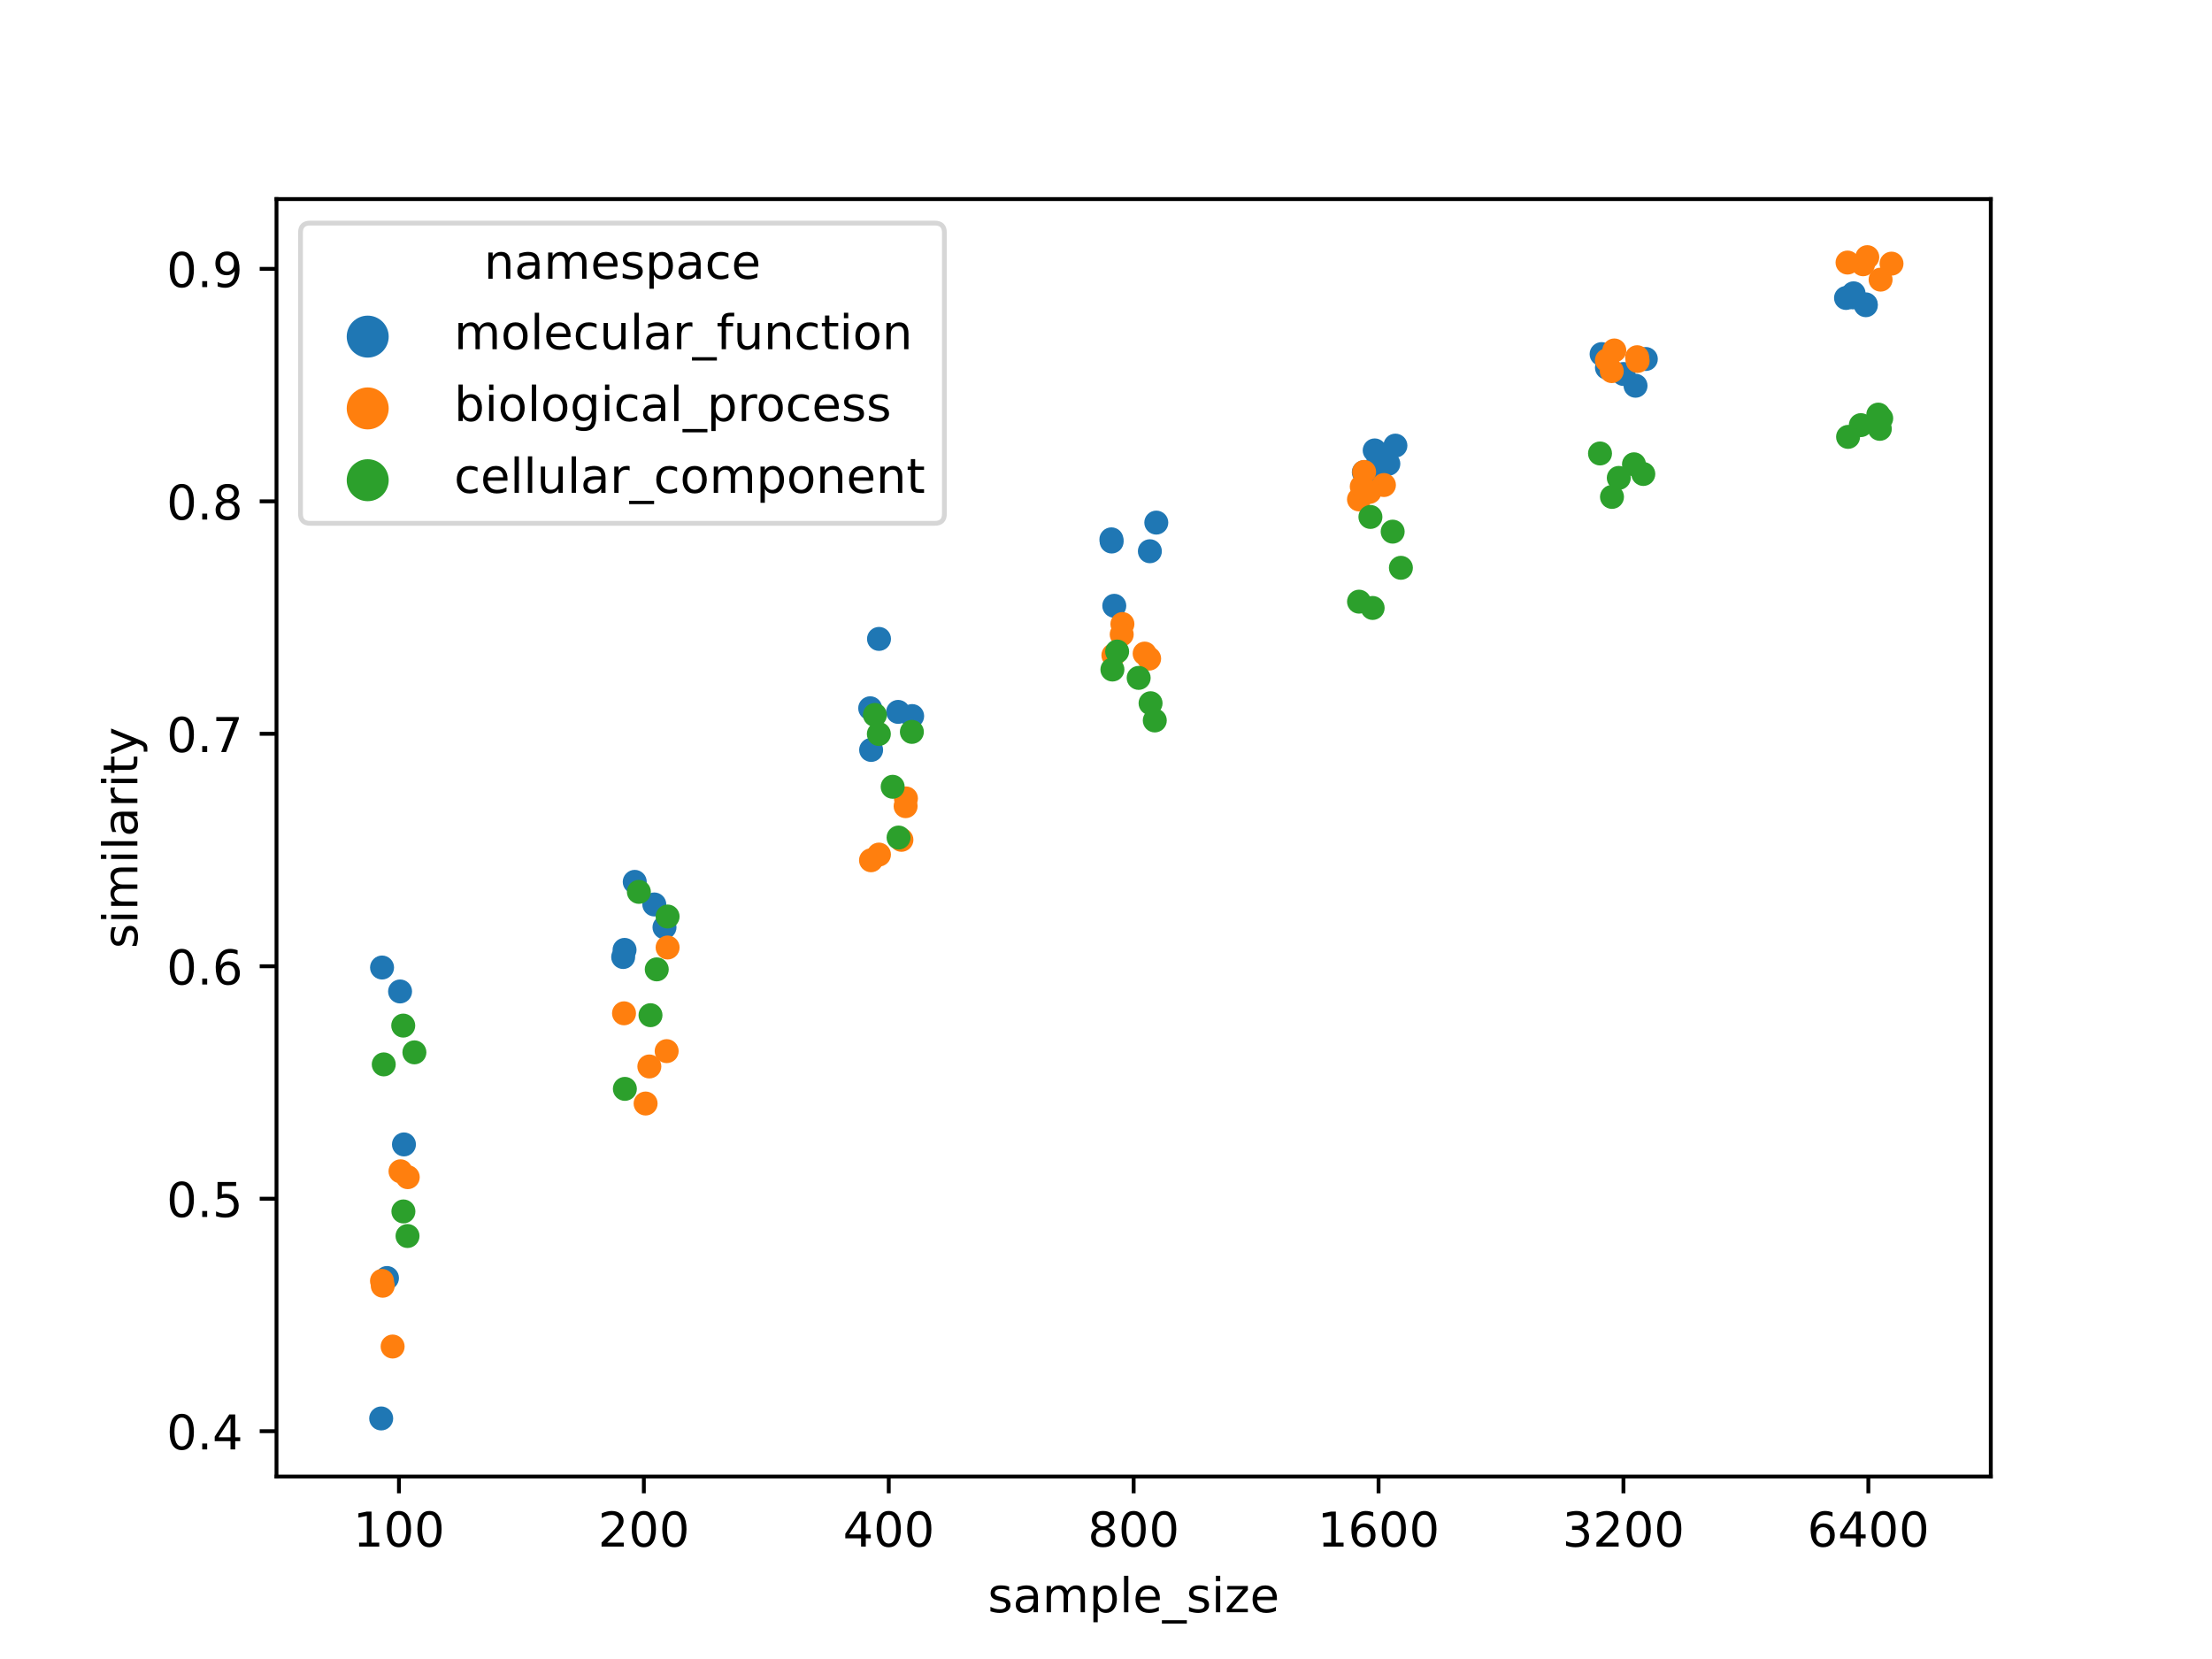 <?xml version="1.0" encoding="utf-8" standalone="no"?>
<!DOCTYPE svg PUBLIC "-//W3C//DTD SVG 1.1//EN"
  "http://www.w3.org/Graphics/SVG/1.1/DTD/svg11.dtd">
<!-- Created with matplotlib (https://matplotlib.org/) -->
<svg height="345.6pt" version="1.1" viewBox="0 0 460.8 345.6" width="460.8pt" xmlns="http://www.w3.org/2000/svg" xmlns:xlink="http://www.w3.org/1999/xlink">
 <defs>
  <style type="text/css">
*{stroke-linecap:butt;stroke-linejoin:round;}
  </style>
 </defs>
 <g id="figure_1">
  <g id="patch_1">
   <path d="M 0 345.6 
L 460.8 345.6 
L 460.8 0 
L 0 0 
z
" style="fill:#ffffff;"/>
  </g>
  <g id="axes_1">
   <g id="patch_2">
    <path d="M 57.6 307.584 
L 414.72 307.584 
L 414.72 41.472 
L 57.6 41.472 
z
" style="fill:#ffffff;"/>
   </g>
   <g id="PathCollection_1"/>
   <g id="PathCollection_2"/>
   <g id="PathCollection_3"/>
   <g id="matplotlib.axis_1">
    <g id="xtick_1">
     <g id="line2d_1">
      <defs>
       <path d="M 0 0 
L 0 3.5 
" id="m746c106139" style="stroke:#000000;stroke-width:0.8;"/>
      </defs>
      <g>
       <use style="stroke:#000000;stroke-width:0.8;" x="83.109" xlink:href="#m746c106139" y="307.584"/>
      </g>
     </g>
     <g id="text_1">
      <!-- 100 -->
      <defs>
       <path d="M 12.406 8.297 
L 28.516 8.297 
L 28.516 63.922 
L 10.984 60.406 
L 10.984 69.391 
L 28.422 72.906 
L 38.281 72.906 
L 38.281 8.297 
L 54.391 8.297 
L 54.391 0 
L 12.406 0 
z
" id="DejaVuSans-49"/>
       <path d="M 31.781 66.406 
Q 24.172 66.406 20.328 58.906 
Q 16.5 51.422 16.5 36.375 
Q 16.5 21.391 20.328 13.891 
Q 24.172 6.391 31.781 6.391 
Q 39.453 6.391 43.281 13.891 
Q 47.125 21.391 47.125 36.375 
Q 47.125 51.422 43.281 58.906 
Q 39.453 66.406 31.781 66.406 
z
M 31.781 74.219 
Q 44.047 74.219 50.516 64.516 
Q 56.984 54.828 56.984 36.375 
Q 56.984 17.969 50.516 8.266 
Q 44.047 -1.422 31.781 -1.422 
Q 19.531 -1.422 13.062 8.266 
Q 6.594 17.969 6.594 36.375 
Q 6.594 54.828 13.062 64.516 
Q 19.531 74.219 31.781 74.219 
z
" id="DejaVuSans-48"/>
      </defs>
      <g transform="translate(73.565 322.182)scale(0.1 -0.1)">
       <use xlink:href="#DejaVuSans-49"/>
       <use x="63.623" xlink:href="#DejaVuSans-48"/>
       <use x="127.246" xlink:href="#DejaVuSans-48"/>
      </g>
     </g>
    </g>
    <g id="xtick_2">
     <g id="line2d_2">
      <g>
       <use style="stroke:#000000;stroke-width:0.8;" x="134.126" xlink:href="#m746c106139" y="307.584"/>
      </g>
     </g>
     <g id="text_2">
      <!-- 200 -->
      <defs>
       <path d="M 19.188 8.297 
L 53.609 8.297 
L 53.609 0 
L 7.328 0 
L 7.328 8.297 
Q 12.938 14.109 22.625 23.891 
Q 32.328 33.688 34.812 36.531 
Q 39.547 41.844 41.422 45.531 
Q 43.312 49.219 43.312 52.781 
Q 43.312 58.594 39.234 62.25 
Q 35.156 65.922 28.609 65.922 
Q 23.969 65.922 18.812 64.312 
Q 13.672 62.703 7.812 59.422 
L 7.812 69.391 
Q 13.766 71.781 18.938 73 
Q 24.125 74.219 28.422 74.219 
Q 39.75 74.219 46.484 68.547 
Q 53.219 62.891 53.219 53.422 
Q 53.219 48.922 51.531 44.891 
Q 49.859 40.875 45.406 35.406 
Q 44.188 33.984 37.641 27.219 
Q 31.109 20.453 19.188 8.297 
z
" id="DejaVuSans-50"/>
      </defs>
      <g transform="translate(124.582 322.182)scale(0.1 -0.1)">
       <use xlink:href="#DejaVuSans-50"/>
       <use x="63.623" xlink:href="#DejaVuSans-48"/>
       <use x="127.246" xlink:href="#DejaVuSans-48"/>
      </g>
     </g>
    </g>
    <g id="xtick_3">
     <g id="line2d_3">
      <g>
       <use style="stroke:#000000;stroke-width:0.8;" x="185.143" xlink:href="#m746c106139" y="307.584"/>
      </g>
     </g>
     <g id="text_3">
      <!-- 400 -->
      <defs>
       <path d="M 37.797 64.312 
L 12.891 25.391 
L 37.797 25.391 
z
M 35.203 72.906 
L 47.609 72.906 
L 47.609 25.391 
L 58.016 25.391 
L 58.016 17.188 
L 47.609 17.188 
L 47.609 0 
L 37.797 0 
L 37.797 17.188 
L 4.891 17.188 
L 4.891 26.703 
z
" id="DejaVuSans-52"/>
      </defs>
      <g transform="translate(175.599 322.182)scale(0.1 -0.1)">
       <use xlink:href="#DejaVuSans-52"/>
       <use x="63.623" xlink:href="#DejaVuSans-48"/>
       <use x="127.246" xlink:href="#DejaVuSans-48"/>
      </g>
     </g>
    </g>
    <g id="xtick_4">
     <g id="line2d_4">
      <g>
       <use style="stroke:#000000;stroke-width:0.8;" x="236.16" xlink:href="#m746c106139" y="307.584"/>
      </g>
     </g>
     <g id="text_4">
      <!-- 800 -->
      <defs>
       <path d="M 31.781 34.625 
Q 24.75 34.625 20.719 30.859 
Q 16.703 27.094 16.703 20.516 
Q 16.703 13.922 20.719 10.156 
Q 24.75 6.391 31.781 6.391 
Q 38.812 6.391 42.859 10.172 
Q 46.922 13.969 46.922 20.516 
Q 46.922 27.094 42.891 30.859 
Q 38.875 34.625 31.781 34.625 
z
M 21.922 38.812 
Q 15.578 40.375 12.031 44.719 
Q 8.5 49.078 8.5 55.328 
Q 8.5 64.062 14.719 69.141 
Q 20.953 74.219 31.781 74.219 
Q 42.672 74.219 48.875 69.141 
Q 55.078 64.062 55.078 55.328 
Q 55.078 49.078 51.531 44.719 
Q 48 40.375 41.703 38.812 
Q 48.828 37.156 52.797 32.312 
Q 56.781 27.484 56.781 20.516 
Q 56.781 9.906 50.312 4.234 
Q 43.844 -1.422 31.781 -1.422 
Q 19.734 -1.422 13.25 4.234 
Q 6.781 9.906 6.781 20.516 
Q 6.781 27.484 10.781 32.312 
Q 14.797 37.156 21.922 38.812 
z
M 18.312 54.391 
Q 18.312 48.734 21.844 45.562 
Q 25.391 42.391 31.781 42.391 
Q 38.141 42.391 41.719 45.562 
Q 45.312 48.734 45.312 54.391 
Q 45.312 60.062 41.719 63.234 
Q 38.141 66.406 31.781 66.406 
Q 25.391 66.406 21.844 63.234 
Q 18.312 60.062 18.312 54.391 
z
" id="DejaVuSans-56"/>
      </defs>
      <g transform="translate(226.616 322.182)scale(0.1 -0.1)">
       <use xlink:href="#DejaVuSans-56"/>
       <use x="63.623" xlink:href="#DejaVuSans-48"/>
       <use x="127.246" xlink:href="#DejaVuSans-48"/>
      </g>
     </g>
    </g>
    <g id="xtick_5">
     <g id="line2d_5">
      <g>
       <use style="stroke:#000000;stroke-width:0.8;" x="287.177" xlink:href="#m746c106139" y="307.584"/>
      </g>
     </g>
     <g id="text_5">
      <!-- 1600 -->
      <defs>
       <path d="M 33.016 40.375 
Q 26.375 40.375 22.484 35.828 
Q 18.609 31.297 18.609 23.391 
Q 18.609 15.531 22.484 10.953 
Q 26.375 6.391 33.016 6.391 
Q 39.656 6.391 43.531 10.953 
Q 47.406 15.531 47.406 23.391 
Q 47.406 31.297 43.531 35.828 
Q 39.656 40.375 33.016 40.375 
z
M 52.594 71.297 
L 52.594 62.312 
Q 48.875 64.062 45.094 64.984 
Q 41.312 65.922 37.594 65.922 
Q 27.828 65.922 22.672 59.328 
Q 17.531 52.734 16.797 39.406 
Q 19.672 43.656 24.016 45.922 
Q 28.375 48.188 33.594 48.188 
Q 44.578 48.188 50.953 41.516 
Q 57.328 34.859 57.328 23.391 
Q 57.328 12.156 50.688 5.359 
Q 44.047 -1.422 33.016 -1.422 
Q 20.359 -1.422 13.672 8.266 
Q 6.984 17.969 6.984 36.375 
Q 6.984 53.656 15.188 63.938 
Q 23.391 74.219 37.203 74.219 
Q 40.922 74.219 44.703 73.484 
Q 48.484 72.75 52.594 71.297 
z
" id="DejaVuSans-54"/>
      </defs>
      <g transform="translate(274.452 322.182)scale(0.1 -0.1)">
       <use xlink:href="#DejaVuSans-49"/>
       <use x="63.623" xlink:href="#DejaVuSans-54"/>
       <use x="127.246" xlink:href="#DejaVuSans-48"/>
       <use x="190.869" xlink:href="#DejaVuSans-48"/>
      </g>
     </g>
    </g>
    <g id="xtick_6">
     <g id="line2d_6">
      <g>
       <use style="stroke:#000000;stroke-width:0.8;" x="338.194" xlink:href="#m746c106139" y="307.584"/>
      </g>
     </g>
     <g id="text_6">
      <!-- 3200 -->
      <defs>
       <path d="M 40.578 39.312 
Q 47.656 37.797 51.625 33 
Q 55.609 28.219 55.609 21.188 
Q 55.609 10.406 48.188 4.484 
Q 40.766 -1.422 27.094 -1.422 
Q 22.516 -1.422 17.656 -0.516 
Q 12.797 0.391 7.625 2.203 
L 7.625 11.719 
Q 11.719 9.328 16.594 8.109 
Q 21.484 6.891 26.812 6.891 
Q 36.078 6.891 40.938 10.547 
Q 45.797 14.203 45.797 21.188 
Q 45.797 27.641 41.281 31.266 
Q 36.766 34.906 28.719 34.906 
L 20.219 34.906 
L 20.219 43.016 
L 29.109 43.016 
Q 36.375 43.016 40.234 45.922 
Q 44.094 48.828 44.094 54.297 
Q 44.094 59.906 40.109 62.906 
Q 36.141 65.922 28.719 65.922 
Q 24.656 65.922 20.016 65.031 
Q 15.375 64.156 9.812 62.312 
L 9.812 71.094 
Q 15.438 72.656 20.344 73.438 
Q 25.25 74.219 29.594 74.219 
Q 40.828 74.219 47.359 69.109 
Q 53.906 64.016 53.906 55.328 
Q 53.906 49.266 50.438 45.094 
Q 46.969 40.922 40.578 39.312 
z
" id="DejaVuSans-51"/>
      </defs>
      <g transform="translate(325.469 322.182)scale(0.1 -0.1)">
       <use xlink:href="#DejaVuSans-51"/>
       <use x="63.623" xlink:href="#DejaVuSans-50"/>
       <use x="127.246" xlink:href="#DejaVuSans-48"/>
       <use x="190.869" xlink:href="#DejaVuSans-48"/>
      </g>
     </g>
    </g>
    <g id="xtick_7">
     <g id="line2d_7">
      <g>
       <use style="stroke:#000000;stroke-width:0.8;" x="389.211" xlink:href="#m746c106139" y="307.584"/>
      </g>
     </g>
     <g id="text_7">
      <!-- 6400 -->
      <g transform="translate(376.486 322.182)scale(0.1 -0.1)">
       <use xlink:href="#DejaVuSans-54"/>
       <use x="63.623" xlink:href="#DejaVuSans-52"/>
       <use x="127.246" xlink:href="#DejaVuSans-48"/>
       <use x="190.869" xlink:href="#DejaVuSans-48"/>
      </g>
     </g>
    </g>
    <g id="text_8">
     <!-- sample_size -->
     <defs>
      <path d="M 44.281 53.078 
L 44.281 44.578 
Q 40.484 46.531 36.375 47.5 
Q 32.281 48.484 27.875 48.484 
Q 21.188 48.484 17.844 46.438 
Q 14.5 44.391 14.5 40.281 
Q 14.5 37.156 16.891 35.375 
Q 19.281 33.594 26.516 31.984 
L 29.594 31.297 
Q 39.156 29.25 43.188 25.516 
Q 47.219 21.781 47.219 15.094 
Q 47.219 7.469 41.188 3.016 
Q 35.156 -1.422 24.609 -1.422 
Q 20.219 -1.422 15.453 -0.562 
Q 10.688 0.297 5.422 2 
L 5.422 11.281 
Q 10.406 8.688 15.234 7.391 
Q 20.062 6.109 24.812 6.109 
Q 31.156 6.109 34.562 8.281 
Q 37.984 10.453 37.984 14.406 
Q 37.984 18.062 35.516 20.016 
Q 33.062 21.969 24.703 23.781 
L 21.578 24.516 
Q 13.234 26.266 9.516 29.906 
Q 5.812 33.547 5.812 39.891 
Q 5.812 47.609 11.281 51.797 
Q 16.75 56 26.812 56 
Q 31.781 56 36.172 55.266 
Q 40.578 54.547 44.281 53.078 
z
" id="DejaVuSans-115"/>
      <path d="M 34.281 27.484 
Q 23.391 27.484 19.188 25 
Q 14.984 22.516 14.984 16.5 
Q 14.984 11.719 18.141 8.906 
Q 21.297 6.109 26.703 6.109 
Q 34.188 6.109 38.703 11.406 
Q 43.219 16.703 43.219 25.484 
L 43.219 27.484 
z
M 52.203 31.203 
L 52.203 0 
L 43.219 0 
L 43.219 8.297 
Q 40.141 3.328 35.547 0.953 
Q 30.953 -1.422 24.312 -1.422 
Q 15.922 -1.422 10.953 3.297 
Q 6 8.016 6 15.922 
Q 6 25.141 12.172 29.828 
Q 18.359 34.516 30.609 34.516 
L 43.219 34.516 
L 43.219 35.406 
Q 43.219 41.609 39.141 45 
Q 35.062 48.391 27.688 48.391 
Q 23 48.391 18.547 47.266 
Q 14.109 46.141 10.016 43.891 
L 10.016 52.203 
Q 14.938 54.109 19.578 55.047 
Q 24.219 56 28.609 56 
Q 40.484 56 46.344 49.844 
Q 52.203 43.703 52.203 31.203 
z
" id="DejaVuSans-97"/>
      <path d="M 52 44.188 
Q 55.375 50.25 60.062 53.125 
Q 64.75 56 71.094 56 
Q 79.641 56 84.281 50.016 
Q 88.922 44.047 88.922 33.016 
L 88.922 0 
L 79.891 0 
L 79.891 32.719 
Q 79.891 40.578 77.094 44.375 
Q 74.312 48.188 68.609 48.188 
Q 61.625 48.188 57.562 43.547 
Q 53.516 38.922 53.516 30.906 
L 53.516 0 
L 44.484 0 
L 44.484 32.719 
Q 44.484 40.625 41.703 44.406 
Q 38.922 48.188 33.109 48.188 
Q 26.219 48.188 22.156 43.531 
Q 18.109 38.875 18.109 30.906 
L 18.109 0 
L 9.078 0 
L 9.078 54.688 
L 18.109 54.688 
L 18.109 46.188 
Q 21.188 51.219 25.484 53.609 
Q 29.781 56 35.688 56 
Q 41.656 56 45.828 52.969 
Q 50 49.953 52 44.188 
z
" id="DejaVuSans-109"/>
      <path d="M 18.109 8.203 
L 18.109 -20.797 
L 9.078 -20.797 
L 9.078 54.688 
L 18.109 54.688 
L 18.109 46.391 
Q 20.953 51.266 25.266 53.625 
Q 29.594 56 35.594 56 
Q 45.562 56 51.781 48.094 
Q 58.016 40.188 58.016 27.297 
Q 58.016 14.406 51.781 6.484 
Q 45.562 -1.422 35.594 -1.422 
Q 29.594 -1.422 25.266 0.953 
Q 20.953 3.328 18.109 8.203 
z
M 48.688 27.297 
Q 48.688 37.203 44.609 42.844 
Q 40.531 48.484 33.406 48.484 
Q 26.266 48.484 22.188 42.844 
Q 18.109 37.203 18.109 27.297 
Q 18.109 17.391 22.188 11.75 
Q 26.266 6.109 33.406 6.109 
Q 40.531 6.109 44.609 11.75 
Q 48.688 17.391 48.688 27.297 
z
" id="DejaVuSans-112"/>
      <path d="M 9.422 75.984 
L 18.406 75.984 
L 18.406 0 
L 9.422 0 
z
" id="DejaVuSans-108"/>
      <path d="M 56.203 29.594 
L 56.203 25.203 
L 14.891 25.203 
Q 15.484 15.922 20.484 11.062 
Q 25.484 6.203 34.422 6.203 
Q 39.594 6.203 44.453 7.469 
Q 49.312 8.734 54.109 11.281 
L 54.109 2.781 
Q 49.266 0.734 44.188 -0.344 
Q 39.109 -1.422 33.891 -1.422 
Q 20.797 -1.422 13.156 6.188 
Q 5.516 13.812 5.516 26.812 
Q 5.516 40.234 12.766 48.109 
Q 20.016 56 32.328 56 
Q 43.359 56 49.781 48.891 
Q 56.203 41.797 56.203 29.594 
z
M 47.219 32.234 
Q 47.125 39.594 43.094 43.984 
Q 39.062 48.391 32.422 48.391 
Q 24.906 48.391 20.391 44.141 
Q 15.875 39.891 15.188 32.172 
z
" id="DejaVuSans-101"/>
      <path d="M 50.984 -16.609 
L 50.984 -23.578 
L -0.984 -23.578 
L -0.984 -16.609 
z
" id="DejaVuSans-95"/>
      <path d="M 9.422 54.688 
L 18.406 54.688 
L 18.406 0 
L 9.422 0 
z
M 9.422 75.984 
L 18.406 75.984 
L 18.406 64.594 
L 9.422 64.594 
z
" id="DejaVuSans-105"/>
      <path d="M 5.516 54.688 
L 48.188 54.688 
L 48.188 46.484 
L 14.406 7.172 
L 48.188 7.172 
L 48.188 0 
L 4.297 0 
L 4.297 8.203 
L 38.094 47.516 
L 5.516 47.516 
z
" id="DejaVuSans-122"/>
     </defs>
     <g transform="translate(205.787 335.861)scale(0.1 -0.1)">
      <use xlink:href="#DejaVuSans-115"/>
      <use x="52.1" xlink:href="#DejaVuSans-97"/>
      <use x="113.379" xlink:href="#DejaVuSans-109"/>
      <use x="210.791" xlink:href="#DejaVuSans-112"/>
      <use x="274.268" xlink:href="#DejaVuSans-108"/>
      <use x="302.051" xlink:href="#DejaVuSans-101"/>
      <use x="363.574" xlink:href="#DejaVuSans-95"/>
      <use x="413.574" xlink:href="#DejaVuSans-115"/>
      <use x="465.674" xlink:href="#DejaVuSans-105"/>
      <use x="493.457" xlink:href="#DejaVuSans-122"/>
      <use x="545.947" xlink:href="#DejaVuSans-101"/>
     </g>
    </g>
   </g>
   <g id="matplotlib.axis_2">
    <g id="ytick_1">
     <g id="line2d_8">
      <defs>
       <path d="M 0 0 
L -3.5 0 
" id="mf41a2af96b" style="stroke:#000000;stroke-width:0.8;"/>
      </defs>
      <g>
       <use style="stroke:#000000;stroke-width:0.8;" x="57.6" xlink:href="#mf41a2af96b" y="298.144"/>
      </g>
     </g>
     <g id="text_9">
      <!-- 0.4 -->
      <defs>
       <path d="M 10.688 12.406 
L 21 12.406 
L 21 0 
L 10.688 0 
z
" id="DejaVuSans-46"/>
      </defs>
      <g transform="translate(34.697 301.944)scale(0.1 -0.1)">
       <use xlink:href="#DejaVuSans-48"/>
       <use x="63.623" xlink:href="#DejaVuSans-46"/>
       <use x="95.41" xlink:href="#DejaVuSans-52"/>
      </g>
     </g>
    </g>
    <g id="ytick_2">
     <g id="line2d_9">
      <g>
       <use style="stroke:#000000;stroke-width:0.8;" x="57.6" xlink:href="#mf41a2af96b" y="249.717"/>
      </g>
     </g>
     <g id="text_10">
      <!-- 0.5 -->
      <defs>
       <path d="M 10.797 72.906 
L 49.516 72.906 
L 49.516 64.594 
L 19.828 64.594 
L 19.828 46.734 
Q 21.969 47.469 24.109 47.828 
Q 26.266 48.188 28.422 48.188 
Q 40.625 48.188 47.75 41.5 
Q 54.891 34.812 54.891 23.391 
Q 54.891 11.625 47.562 5.094 
Q 40.234 -1.422 26.906 -1.422 
Q 22.312 -1.422 17.547 -0.641 
Q 12.797 0.141 7.719 1.703 
L 7.719 11.625 
Q 12.109 9.234 16.797 8.062 
Q 21.484 6.891 26.703 6.891 
Q 35.156 6.891 40.078 11.328 
Q 45.016 15.766 45.016 23.391 
Q 45.016 31 40.078 35.438 
Q 35.156 39.891 26.703 39.891 
Q 22.75 39.891 18.812 39.016 
Q 14.891 38.141 10.797 36.281 
z
" id="DejaVuSans-53"/>
      </defs>
      <g transform="translate(34.697 253.516)scale(0.1 -0.1)">
       <use xlink:href="#DejaVuSans-48"/>
       <use x="63.623" xlink:href="#DejaVuSans-46"/>
       <use x="95.41" xlink:href="#DejaVuSans-53"/>
      </g>
     </g>
    </g>
    <g id="ytick_3">
     <g id="line2d_10">
      <g>
       <use style="stroke:#000000;stroke-width:0.8;" x="57.6" xlink:href="#mf41a2af96b" y="201.29"/>
      </g>
     </g>
     <g id="text_11">
      <!-- 0.6 -->
      <g transform="translate(34.697 205.089)scale(0.1 -0.1)">
       <use xlink:href="#DejaVuSans-48"/>
       <use x="63.623" xlink:href="#DejaVuSans-46"/>
       <use x="95.41" xlink:href="#DejaVuSans-54"/>
      </g>
     </g>
    </g>
    <g id="ytick_4">
     <g id="line2d_11">
      <g>
       <use style="stroke:#000000;stroke-width:0.8;" x="57.6" xlink:href="#mf41a2af96b" y="152.863"/>
      </g>
     </g>
     <g id="text_12">
      <!-- 0.7 -->
      <defs>
       <path d="M 8.203 72.906 
L 55.078 72.906 
L 55.078 68.703 
L 28.609 0 
L 18.312 0 
L 43.219 64.594 
L 8.203 64.594 
z
" id="DejaVuSans-55"/>
      </defs>
      <g transform="translate(34.697 156.662)scale(0.1 -0.1)">
       <use xlink:href="#DejaVuSans-48"/>
       <use x="63.623" xlink:href="#DejaVuSans-46"/>
       <use x="95.41" xlink:href="#DejaVuSans-55"/>
      </g>
     </g>
    </g>
    <g id="ytick_5">
     <g id="line2d_12">
      <g>
       <use style="stroke:#000000;stroke-width:0.8;" x="57.6" xlink:href="#mf41a2af96b" y="104.436"/>
      </g>
     </g>
     <g id="text_13">
      <!-- 0.8 -->
      <g transform="translate(34.697 108.235)scale(0.1 -0.1)">
       <use xlink:href="#DejaVuSans-48"/>
       <use x="63.623" xlink:href="#DejaVuSans-46"/>
       <use x="95.41" xlink:href="#DejaVuSans-56"/>
      </g>
     </g>
    </g>
    <g id="ytick_6">
     <g id="line2d_13">
      <g>
       <use style="stroke:#000000;stroke-width:0.8;" x="57.6" xlink:href="#mf41a2af96b" y="56.009"/>
      </g>
     </g>
     <g id="text_14">
      <!-- 0.9 -->
      <defs>
       <path d="M 10.984 1.516 
L 10.984 10.5 
Q 14.703 8.734 18.5 7.812 
Q 22.312 6.891 25.984 6.891 
Q 35.75 6.891 40.891 13.453 
Q 46.047 20.016 46.781 33.406 
Q 43.953 29.203 39.594 26.953 
Q 35.25 24.703 29.984 24.703 
Q 19.047 24.703 12.672 31.312 
Q 6.297 37.938 6.297 49.422 
Q 6.297 60.641 12.938 67.422 
Q 19.578 74.219 30.609 74.219 
Q 43.266 74.219 49.922 64.516 
Q 56.594 54.828 56.594 36.375 
Q 56.594 19.141 48.406 8.859 
Q 40.234 -1.422 26.422 -1.422 
Q 22.703 -1.422 18.891 -0.688 
Q 15.094 0.047 10.984 1.516 
z
M 30.609 32.422 
Q 37.25 32.422 41.125 36.953 
Q 45.016 41.5 45.016 49.422 
Q 45.016 57.281 41.125 61.844 
Q 37.25 66.406 30.609 66.406 
Q 23.969 66.406 20.094 61.844 
Q 16.219 57.281 16.219 49.422 
Q 16.219 41.5 20.094 36.953 
Q 23.969 32.422 30.609 32.422 
z
" id="DejaVuSans-57"/>
      </defs>
      <g transform="translate(34.697 59.808)scale(0.1 -0.1)">
       <use xlink:href="#DejaVuSans-48"/>
       <use x="63.623" xlink:href="#DejaVuSans-46"/>
       <use x="95.41" xlink:href="#DejaVuSans-57"/>
      </g>
     </g>
    </g>
    <g id="text_15">
     <!-- similarity -->
     <defs>
      <path d="M 41.109 46.297 
Q 39.594 47.172 37.812 47.578 
Q 36.031 48 33.891 48 
Q 26.266 48 22.188 43.047 
Q 18.109 38.094 18.109 28.812 
L 18.109 0 
L 9.078 0 
L 9.078 54.688 
L 18.109 54.688 
L 18.109 46.188 
Q 20.953 51.172 25.484 53.578 
Q 30.031 56 36.531 56 
Q 37.453 56 38.578 55.875 
Q 39.703 55.766 41.062 55.516 
z
" id="DejaVuSans-114"/>
      <path d="M 18.312 70.219 
L 18.312 54.688 
L 36.812 54.688 
L 36.812 47.703 
L 18.312 47.703 
L 18.312 18.016 
Q 18.312 11.328 20.141 9.422 
Q 21.969 7.516 27.594 7.516 
L 36.812 7.516 
L 36.812 0 
L 27.594 0 
Q 17.188 0 13.234 3.875 
Q 9.281 7.766 9.281 18.016 
L 9.281 47.703 
L 2.688 47.703 
L 2.688 54.688 
L 9.281 54.688 
L 9.281 70.219 
z
" id="DejaVuSans-116"/>
      <path d="M 32.172 -5.078 
Q 28.375 -14.844 24.75 -17.812 
Q 21.141 -20.797 15.094 -20.797 
L 7.906 -20.797 
L 7.906 -13.281 
L 13.188 -13.281 
Q 16.891 -13.281 18.938 -11.516 
Q 21 -9.766 23.484 -3.219 
L 25.094 0.875 
L 2.984 54.688 
L 12.5 54.688 
L 29.594 11.922 
L 46.688 54.688 
L 56.203 54.688 
z
" id="DejaVuSans-121"/>
     </defs>
     <g transform="translate(28.617 197.598)rotate(-90)scale(0.1 -0.1)">
      <use xlink:href="#DejaVuSans-115"/>
      <use x="52.1" xlink:href="#DejaVuSans-105"/>
      <use x="79.883" xlink:href="#DejaVuSans-109"/>
      <use x="177.295" xlink:href="#DejaVuSans-105"/>
      <use x="205.078" xlink:href="#DejaVuSans-108"/>
      <use x="232.861" xlink:href="#DejaVuSans-97"/>
      <use x="294.141" xlink:href="#DejaVuSans-114"/>
      <use x="335.254" xlink:href="#DejaVuSans-105"/>
      <use x="363.037" xlink:href="#DejaVuSans-116"/>
      <use x="402.246" xlink:href="#DejaVuSans-121"/>
     </g>
    </g>
   </g>
   <g id="patch_3">
    <path d="M 57.6 307.584 
L 57.6 41.472 
" style="fill:none;stroke:#000000;stroke-linecap:square;stroke-linejoin:miter;stroke-width:0.8;"/>
   </g>
   <g id="patch_4">
    <path d="M 414.72 307.584 
L 414.72 41.472 
" style="fill:none;stroke:#000000;stroke-linecap:square;stroke-linejoin:miter;stroke-width:0.8;"/>
   </g>
   <g id="patch_5">
    <path d="M 57.6 307.584 
L 414.72 307.584 
" style="fill:none;stroke:#000000;stroke-linecap:square;stroke-linejoin:miter;stroke-width:0.8;"/>
   </g>
   <g id="patch_6">
    <path d="M 57.6 41.472 
L 414.72 41.472 
" style="fill:none;stroke:#000000;stroke-linecap:square;stroke-linejoin:miter;stroke-width:0.8;"/>
   </g>
   <g id="PathCollection_4">
    <defs>
     <path d="M 0 2.5 
C 0.663 2.5 1.299 2.237 1.768 1.768 
C 2.237 1.299 2.5 0.663 2.5 0 
C 2.5 -0.663 2.237 -1.299 1.768 -1.768 
C 1.299 -2.237 0.663 -2.5 0 -2.5 
C -0.663 -2.5 -1.299 -2.237 -1.768 -1.768 
C -2.237 -1.299 -2.5 -0.663 -2.5 0 
C -2.5 0.663 -2.237 1.299 -1.768 1.768 
C -1.299 2.237 -0.663 2.5 0 2.5 
z
" id="C0_0_5dadc2af54"/>
    </defs>
    <g clip-path="url(#p6ae603cbcc)">
     <use style="fill:#1f77b4;" x="79.589" xlink:href="#C0_0_5dadc2af54" y="201.552"/>
    </g>
    <g clip-path="url(#p6ae603cbcc)">
     <use style="fill:#1f77b4;" x="80.615" xlink:href="#C0_0_5dadc2af54" y="266.234"/>
    </g>
    <g clip-path="url(#p6ae603cbcc)">
     <use style="fill:#1f77b4;" x="84.151" xlink:href="#C0_0_5dadc2af54" y="238.404"/>
    </g>
    <g clip-path="url(#p6ae603cbcc)">
     <use style="fill:#1f77b4;" x="79.408" xlink:href="#C0_0_5dadc2af54" y="295.488"/>
    </g>
    <g clip-path="url(#p6ae603cbcc)">
     <use style="fill:#1f77b4;" x="83.343" xlink:href="#C0_0_5dadc2af54" y="206.538"/>
    </g>
    <g clip-path="url(#p6ae603cbcc)">
     <use style="fill:#ff7f0e;" x="84.942" xlink:href="#C0_0_5dadc2af54" y="245.226"/>
    </g>
    <g clip-path="url(#p6ae603cbcc)">
     <use style="fill:#ff7f0e;" x="83.433" xlink:href="#C0_0_5dadc2af54" y="244.001"/>
    </g>
    <g clip-path="url(#p6ae603cbcc)">
     <use style="fill:#ff7f0e;" x="81.792" xlink:href="#C0_0_5dadc2af54" y="280.507"/>
    </g>
    <g clip-path="url(#p6ae603cbcc)">
     <use style="fill:#ff7f0e;" x="79.575" xlink:href="#C0_0_5dadc2af54" y="266.836"/>
    </g>
    <g clip-path="url(#p6ae603cbcc)">
     <use style="fill:#ff7f0e;" x="79.734" xlink:href="#C0_0_5dadc2af54" y="267.841"/>
    </g>
    <g clip-path="url(#p6ae603cbcc)">
     <use style="fill:#2ca02c;" x="84.896" xlink:href="#C0_0_5dadc2af54" y="257.484"/>
    </g>
    <g clip-path="url(#p6ae603cbcc)">
     <use style="fill:#2ca02c;" x="84.001" xlink:href="#C0_0_5dadc2af54" y="213.65"/>
    </g>
    <g clip-path="url(#p6ae603cbcc)">
     <use style="fill:#2ca02c;" x="79.942" xlink:href="#C0_0_5dadc2af54" y="221.732"/>
    </g>
    <g clip-path="url(#p6ae603cbcc)">
     <use style="fill:#2ca02c;" x="86.327" xlink:href="#C0_0_5dadc2af54" y="219.225"/>
    </g>
    <g clip-path="url(#p6ae603cbcc)">
     <use style="fill:#2ca02c;" x="84.036" xlink:href="#C0_0_5dadc2af54" y="252.366"/>
    </g>
   </g>
   <g id="PathCollection_5">
    <defs>
     <path d="M 0 2.5 
C 0.663 2.5 1.299 2.237 1.768 1.768 
C 2.237 1.299 2.5 0.663 2.5 0 
C 2.5 -0.663 2.237 -1.299 1.768 -1.768 
C 1.299 -2.237 0.663 -2.5 0 -2.5 
C -0.663 -2.5 -1.299 -2.237 -1.768 -1.768 
C -2.237 -1.299 -2.5 -0.663 -2.5 0 
C -2.5 0.663 -2.237 1.299 -1.768 1.768 
C -1.299 2.237 -0.663 2.5 0 2.5 
z
" id="C1_0_2d37dbaa61"/>
    </defs>
    <g clip-path="url(#p6ae603cbcc)">
     <use style="fill:#1f77b4;" x="130.106" xlink:href="#C1_0_2d37dbaa61" y="197.879"/>
    </g>
    <g clip-path="url(#p6ae603cbcc)">
     <use style="fill:#1f77b4;" x="132.229" xlink:href="#C1_0_2d37dbaa61" y="183.707"/>
    </g>
    <g clip-path="url(#p6ae603cbcc)">
     <use style="fill:#1f77b4;" x="136.304" xlink:href="#C1_0_2d37dbaa61" y="188.416"/>
    </g>
    <g clip-path="url(#p6ae603cbcc)">
     <use style="fill:#1f77b4;" x="129.818" xlink:href="#C1_0_2d37dbaa61" y="199.365"/>
    </g>
    <g clip-path="url(#p6ae603cbcc)">
     <use style="fill:#1f77b4;" x="138.426" xlink:href="#C1_0_2d37dbaa61" y="193.18"/>
    </g>
    <g clip-path="url(#p6ae603cbcc)">
     <use style="fill:#ff7f0e;" x="134.491" xlink:href="#C1_0_2d37dbaa61" y="229.884"/>
    </g>
    <g clip-path="url(#p6ae603cbcc)">
     <use style="fill:#ff7f0e;" x="139.075" xlink:href="#C1_0_2d37dbaa61" y="197.381"/>
    </g>
    <g clip-path="url(#p6ae603cbcc)">
     <use style="fill:#ff7f0e;" x="138.879" xlink:href="#C1_0_2d37dbaa61" y="218.969"/>
    </g>
    <g clip-path="url(#p6ae603cbcc)">
     <use style="fill:#ff7f0e;" x="129.994" xlink:href="#C1_0_2d37dbaa61" y="211.091"/>
    </g>
    <g clip-path="url(#p6ae603cbcc)">
     <use style="fill:#ff7f0e;" x="135.27" xlink:href="#C1_0_2d37dbaa61" y="222.165"/>
    </g>
    <g clip-path="url(#p6ae603cbcc)">
     <use style="fill:#2ca02c;" x="133.089" xlink:href="#C1_0_2d37dbaa61" y="185.792"/>
    </g>
    <g clip-path="url(#p6ae603cbcc)">
     <use style="fill:#2ca02c;" x="135.51" xlink:href="#C1_0_2d37dbaa61" y="211.482"/>
    </g>
    <g clip-path="url(#p6ae603cbcc)">
     <use style="fill:#2ca02c;" x="139.073" xlink:href="#C1_0_2d37dbaa61" y="190.926"/>
    </g>
    <g clip-path="url(#p6ae603cbcc)">
     <use style="fill:#2ca02c;" x="136.814" xlink:href="#C1_0_2d37dbaa61" y="201.939"/>
    </g>
    <g clip-path="url(#p6ae603cbcc)">
     <use style="fill:#2ca02c;" x="130.172" xlink:href="#C1_0_2d37dbaa61" y="226.832"/>
    </g>
   </g>
   <g id="PathCollection_6">
    <defs>
     <path d="M 0 2.5 
C 0.663 2.5 1.299 2.237 1.768 1.768 
C 2.237 1.299 2.5 0.663 2.5 0 
C 2.5 -0.663 2.237 -1.299 1.768 -1.768 
C 1.299 -2.237 0.663 -2.5 0 -2.5 
C -0.663 -2.5 -1.299 -2.237 -1.768 -1.768 
C -2.237 -1.299 -2.5 -0.663 -2.5 0 
C -2.5 0.663 -2.237 1.299 -1.768 1.768 
C -1.299 2.237 -0.663 2.5 0 2.5 
z
" id="C2_0_52b4a7fb4f"/>
    </defs>
    <g clip-path="url(#p6ae603cbcc)">
     <use style="fill:#1f77b4;" x="181.279" xlink:href="#C2_0_52b4a7fb4f" y="147.545"/>
    </g>
    <g clip-path="url(#p6ae603cbcc)">
     <use style="fill:#1f77b4;" x="183.112" xlink:href="#C2_0_52b4a7fb4f" y="133.097"/>
    </g>
    <g clip-path="url(#p6ae603cbcc)">
     <use style="fill:#1f77b4;" x="181.471" xlink:href="#C2_0_52b4a7fb4f" y="156.225"/>
    </g>
    <g clip-path="url(#p6ae603cbcc)">
     <use style="fill:#1f77b4;" x="190.017" xlink:href="#C2_0_52b4a7fb4f" y="149.168"/>
    </g>
    <g clip-path="url(#p6ae603cbcc)">
     <use style="fill:#1f77b4;" x="187.095" xlink:href="#C2_0_52b4a7fb4f" y="148.3"/>
    </g>
    <g clip-path="url(#p6ae603cbcc)">
     <use style="fill:#ff7f0e;" x="181.448" xlink:href="#C2_0_52b4a7fb4f" y="179.209"/>
    </g>
    <g clip-path="url(#p6ae603cbcc)">
     <use style="fill:#ff7f0e;" x="188.655" xlink:href="#C2_0_52b4a7fb4f" y="167.94"/>
    </g>
    <g clip-path="url(#p6ae603cbcc)">
     <use style="fill:#ff7f0e;" x="183.102" xlink:href="#C2_0_52b4a7fb4f" y="178.024"/>
    </g>
    <g clip-path="url(#p6ae603cbcc)">
     <use style="fill:#ff7f0e;" x="187.782" xlink:href="#C2_0_52b4a7fb4f" y="174.951"/>
    </g>
    <g clip-path="url(#p6ae603cbcc)">
     <use style="fill:#ff7f0e;" x="188.723" xlink:href="#C2_0_52b4a7fb4f" y="166.326"/>
    </g>
    <g clip-path="url(#p6ae603cbcc)">
     <use style="fill:#2ca02c;" x="182.261" xlink:href="#C2_0_52b4a7fb4f" y="148.932"/>
    </g>
    <g clip-path="url(#p6ae603cbcc)">
     <use style="fill:#2ca02c;" x="189.961" xlink:href="#C2_0_52b4a7fb4f" y="152.466"/>
    </g>
    <g clip-path="url(#p6ae603cbcc)">
     <use style="fill:#2ca02c;" x="187.188" xlink:href="#C2_0_52b4a7fb4f" y="174.475"/>
    </g>
    <g clip-path="url(#p6ae603cbcc)">
     <use style="fill:#2ca02c;" x="185.961" xlink:href="#C2_0_52b4a7fb4f" y="163.903"/>
    </g>
    <g clip-path="url(#p6ae603cbcc)">
     <use style="fill:#2ca02c;" x="183.08" xlink:href="#C2_0_52b4a7fb4f" y="152.905"/>
    </g>
   </g>
   <g id="PathCollection_7">
    <defs>
     <path d="M 0 2.5 
C 0.663 2.5 1.299 2.237 1.768 1.768 
C 2.237 1.299 2.5 0.663 2.5 0 
C 2.5 -0.663 2.237 -1.299 1.768 -1.768 
C 1.299 -2.237 0.663 -2.5 0 -2.5 
C -0.663 -2.5 -1.299 -2.237 -1.768 -1.768 
C -2.237 -1.299 -2.5 -0.663 -2.5 0 
C -2.5 0.663 -2.237 1.299 -1.768 1.768 
C -1.299 2.237 -0.663 2.5 0 2.5 
z
" id="C3_0_76a82a7621"/>
    </defs>
    <g clip-path="url(#p6ae603cbcc)">
     <use style="fill:#1f77b4;" x="240.878" xlink:href="#C3_0_76a82a7621" y="108.867"/>
    </g>
    <g clip-path="url(#p6ae603cbcc)">
     <use style="fill:#1f77b4;" x="231.525" xlink:href="#C3_0_76a82a7621" y="112.356"/>
    </g>
    <g clip-path="url(#p6ae603cbcc)">
     <use style="fill:#1f77b4;" x="232.125" xlink:href="#C3_0_76a82a7621" y="126.199"/>
    </g>
    <g clip-path="url(#p6ae603cbcc)">
     <use style="fill:#1f77b4;" x="231.576" xlink:href="#C3_0_76a82a7621" y="112.809"/>
    </g>
    <g clip-path="url(#p6ae603cbcc)">
     <use style="fill:#1f77b4;" x="239.539" xlink:href="#C3_0_76a82a7621" y="114.834"/>
    </g>
    <g clip-path="url(#p6ae603cbcc)">
     <use style="fill:#ff7f0e;" x="233.819" xlink:href="#C3_0_76a82a7621" y="129.999"/>
    </g>
    <g clip-path="url(#p6ae603cbcc)">
     <use style="fill:#ff7f0e;" x="233.674" xlink:href="#C3_0_76a82a7621" y="132.163"/>
    </g>
    <g clip-path="url(#p6ae603cbcc)">
     <use style="fill:#ff7f0e;" x="231.941" xlink:href="#C3_0_76a82a7621" y="136.503"/>
    </g>
    <g clip-path="url(#p6ae603cbcc)">
     <use style="fill:#ff7f0e;" x="238.451" xlink:href="#C3_0_76a82a7621" y="136.156"/>
    </g>
    <g clip-path="url(#p6ae603cbcc)">
     <use style="fill:#ff7f0e;" x="239.385" xlink:href="#C3_0_76a82a7621" y="137.2"/>
    </g>
    <g clip-path="url(#p6ae603cbcc)">
     <use style="fill:#2ca02c;" x="232.722" xlink:href="#C3_0_76a82a7621" y="135.726"/>
    </g>
    <g clip-path="url(#p6ae603cbcc)">
     <use style="fill:#2ca02c;" x="231.737" xlink:href="#C3_0_76a82a7621" y="139.477"/>
    </g>
    <g clip-path="url(#p6ae603cbcc)">
     <use style="fill:#2ca02c;" x="237.204" xlink:href="#C3_0_76a82a7621" y="141.218"/>
    </g>
    <g clip-path="url(#p6ae603cbcc)">
     <use style="fill:#2ca02c;" x="239.684" xlink:href="#C3_0_76a82a7621" y="146.495"/>
    </g>
    <g clip-path="url(#p6ae603cbcc)">
     <use style="fill:#2ca02c;" x="240.563" xlink:href="#C3_0_76a82a7621" y="150.084"/>
    </g>
   </g>
   <g id="PathCollection_8">
    <defs>
     <path d="M 0 2.5 
C 0.663 2.5 1.299 2.237 1.768 1.768 
C 2.237 1.299 2.5 0.663 2.5 0 
C 2.5 -0.663 2.237 -1.299 1.768 -1.768 
C 1.299 -2.237 0.663 -2.5 0 -2.5 
C -0.663 -2.5 -1.299 -2.237 -1.768 -1.768 
C -2.237 -1.299 -2.5 -0.663 -2.5 0 
C -2.5 0.663 -2.237 1.299 -1.768 1.768 
C -1.299 2.237 -0.663 2.5 0 2.5 
z
" id="C4_0_1e610f22ae"/>
    </defs>
    <g clip-path="url(#p6ae603cbcc)">
     <use style="fill:#1f77b4;" x="289.216" xlink:href="#C4_0_1e610f22ae" y="96.611"/>
    </g>
    <g clip-path="url(#p6ae603cbcc)">
     <use style="fill:#1f77b4;" x="285.988" xlink:href="#C4_0_1e610f22ae" y="97.884"/>
    </g>
    <g clip-path="url(#p6ae603cbcc)">
     <use style="fill:#1f77b4;" x="284.108" xlink:href="#C4_0_1e610f22ae" y="98.374"/>
    </g>
    <g clip-path="url(#p6ae603cbcc)">
     <use style="fill:#1f77b4;" x="286.374" xlink:href="#C4_0_1e610f22ae" y="93.83"/>
    </g>
    <g clip-path="url(#p6ae603cbcc)">
     <use style="fill:#1f77b4;" x="290.688" xlink:href="#C4_0_1e610f22ae" y="92.831"/>
    </g>
    <g clip-path="url(#p6ae603cbcc)">
     <use style="fill:#ff7f0e;" x="283.1" xlink:href="#C4_0_1e610f22ae" y="104.034"/>
    </g>
    <g clip-path="url(#p6ae603cbcc)">
     <use style="fill:#ff7f0e;" x="288.297" xlink:href="#C4_0_1e610f22ae" y="101.043"/>
    </g>
    <g clip-path="url(#p6ae603cbcc)">
     <use style="fill:#ff7f0e;" x="284.171" xlink:href="#C4_0_1e610f22ae" y="98.312"/>
    </g>
    <g clip-path="url(#p6ae603cbcc)">
     <use style="fill:#ff7f0e;" x="285.287" xlink:href="#C4_0_1e610f22ae" y="102.474"/>
    </g>
    <g clip-path="url(#p6ae603cbcc)">
     <use style="fill:#ff7f0e;" x="283.681" xlink:href="#C4_0_1e610f22ae" y="101.361"/>
    </g>
    <g clip-path="url(#p6ae603cbcc)">
     <use style="fill:#2ca02c;" x="283.11" xlink:href="#C4_0_1e610f22ae" y="125.336"/>
    </g>
    <g clip-path="url(#p6ae603cbcc)">
     <use style="fill:#2ca02c;" x="285.485" xlink:href="#C4_0_1e610f22ae" y="107.691"/>
    </g>
    <g clip-path="url(#p6ae603cbcc)">
     <use style="fill:#2ca02c;" x="285.946" xlink:href="#C4_0_1e610f22ae" y="126.649"/>
    </g>
    <g clip-path="url(#p6ae603cbcc)">
     <use style="fill:#2ca02c;" x="290.119" xlink:href="#C4_0_1e610f22ae" y="110.752"/>
    </g>
    <g clip-path="url(#p6ae603cbcc)">
     <use style="fill:#2ca02c;" x="291.834" xlink:href="#C4_0_1e610f22ae" y="118.284"/>
    </g>
   </g>
   <g id="PathCollection_9">
    <defs>
     <path d="M 0 2.5 
C 0.663 2.5 1.299 2.237 1.768 1.768 
C 2.237 1.299 2.5 0.663 2.5 0 
C 2.5 -0.663 2.237 -1.299 1.768 -1.768 
C 1.299 -2.237 0.663 -2.5 0 -2.5 
C -0.663 -2.5 -1.299 -2.237 -1.768 -1.768 
C -2.237 -1.299 -2.5 -0.663 -2.5 0 
C -2.5 0.663 -2.237 1.299 -1.768 1.768 
C -1.299 2.237 -0.663 2.5 0 2.5 
z
" id="C5_0_a048e723ce"/>
    </defs>
    <g clip-path="url(#p6ae603cbcc)">
     <use style="fill:#1f77b4;" x="338.209" xlink:href="#C5_0_a048e723ce" y="77.914"/>
    </g>
    <g clip-path="url(#p6ae603cbcc)">
     <use style="fill:#1f77b4;" x="340.712" xlink:href="#C5_0_a048e723ce" y="80.357"/>
    </g>
    <g clip-path="url(#p6ae603cbcc)">
     <use style="fill:#1f77b4;" x="342.855" xlink:href="#C5_0_a048e723ce" y="74.784"/>
    </g>
    <g clip-path="url(#p6ae603cbcc)">
     <use style="fill:#1f77b4;" x="334.756" xlink:href="#C5_0_a048e723ce" y="76.597"/>
    </g>
    <g clip-path="url(#p6ae603cbcc)">
     <use style="fill:#1f77b4;" x="333.643" xlink:href="#C5_0_a048e723ce" y="73.766"/>
    </g>
    <g clip-path="url(#p6ae603cbcc)">
     <use style="fill:#ff7f0e;" x="341.148" xlink:href="#C5_0_a048e723ce" y="75.196"/>
    </g>
    <g clip-path="url(#p6ae603cbcc)">
     <use style="fill:#ff7f0e;" x="335.758" xlink:href="#C5_0_a048e723ce" y="77.311"/>
    </g>
    <g clip-path="url(#p6ae603cbcc)">
     <use style="fill:#ff7f0e;" x="334.75" xlink:href="#C5_0_a048e723ce" y="75.062"/>
    </g>
    <g clip-path="url(#p6ae603cbcc)">
     <use style="fill:#ff7f0e;" x="341.044" xlink:href="#C5_0_a048e723ce" y="74.413"/>
    </g>
    <g clip-path="url(#p6ae603cbcc)">
     <use style="fill:#ff7f0e;" x="336.294" xlink:href="#C5_0_a048e723ce" y="73.009"/>
    </g>
    <g clip-path="url(#p6ae603cbcc)">
     <use style="fill:#2ca02c;" x="342.33" xlink:href="#C5_0_a048e723ce" y="98.739"/>
    </g>
    <g clip-path="url(#p6ae603cbcc)">
     <use style="fill:#2ca02c;" x="333.312" xlink:href="#C5_0_a048e723ce" y="94.466"/>
    </g>
    <g clip-path="url(#p6ae603cbcc)">
     <use style="fill:#2ca02c;" x="335.807" xlink:href="#C5_0_a048e723ce" y="103.515"/>
    </g>
    <g clip-path="url(#p6ae603cbcc)">
     <use style="fill:#2ca02c;" x="340.388" xlink:href="#C5_0_a048e723ce" y="96.722"/>
    </g>
    <g clip-path="url(#p6ae603cbcc)">
     <use style="fill:#2ca02c;" x="337.223" xlink:href="#C5_0_a048e723ce" y="99.558"/>
    </g>
   </g>
   <g id="PathCollection_10">
    <defs>
     <path d="M 0 2.5 
C 0.663 2.5 1.299 2.237 1.768 1.768 
C 2.237 1.299 2.5 0.663 2.5 0 
C 2.5 -0.663 2.237 -1.299 1.768 -1.768 
C 1.299 -2.237 0.663 -2.5 0 -2.5 
C -0.663 -2.5 -1.299 -2.237 -1.768 -1.768 
C -2.237 -1.299 -2.5 -0.663 -2.5 0 
C -2.5 0.663 -2.237 1.299 -1.768 1.768 
C -1.299 2.237 -0.663 2.5 0 2.5 
z
" id="C6_0_1f310c1030"/>
    </defs>
    <g clip-path="url(#p6ae603cbcc)">
     <use style="fill:#1f77b4;" x="388.658" xlink:href="#C6_0_1f310c1030" y="63.401"/>
    </g>
    <g clip-path="url(#p6ae603cbcc)">
     <use style="fill:#1f77b4;" x="388.691" xlink:href="#C6_0_1f310c1030" y="63.581"/>
    </g>
    <g clip-path="url(#p6ae603cbcc)">
     <use style="fill:#1f77b4;" x="385.995" xlink:href="#C6_0_1f310c1030" y="61.944"/>
    </g>
    <g clip-path="url(#p6ae603cbcc)">
     <use style="fill:#1f77b4;" x="386.131" xlink:href="#C6_0_1f310c1030" y="61.103"/>
    </g>
    <g clip-path="url(#p6ae603cbcc)">
     <use style="fill:#1f77b4;" x="384.563" xlink:href="#C6_0_1f310c1030" y="62.072"/>
    </g>
    <g clip-path="url(#p6ae603cbcc)">
     <use style="fill:#ff7f0e;" x="388.114" xlink:href="#C6_0_1f310c1030" y="55.05"/>
    </g>
    <g clip-path="url(#p6ae603cbcc)">
     <use style="fill:#ff7f0e;" x="394.036" xlink:href="#C6_0_1f310c1030" y="54.92"/>
    </g>
    <g clip-path="url(#p6ae603cbcc)">
     <use style="fill:#ff7f0e;" x="384.877" xlink:href="#C6_0_1f310c1030" y="54.696"/>
    </g>
    <g clip-path="url(#p6ae603cbcc)">
     <use style="fill:#ff7f0e;" x="391.762" xlink:href="#C6_0_1f310c1030" y="58.252"/>
    </g>
    <g clip-path="url(#p6ae603cbcc)">
     <use style="fill:#ff7f0e;" x="388.99" xlink:href="#C6_0_1f310c1030" y="53.568"/>
    </g>
    <g clip-path="url(#p6ae603cbcc)">
     <use style="fill:#2ca02c;" x="391.891" xlink:href="#C6_0_1f310c1030" y="87.147"/>
    </g>
    <g clip-path="url(#p6ae603cbcc)">
     <use style="fill:#2ca02c;" x="391.601" xlink:href="#C6_0_1f310c1030" y="89.337"/>
    </g>
    <g clip-path="url(#p6ae603cbcc)">
     <use style="fill:#2ca02c;" x="387.642" xlink:href="#C6_0_1f310c1030" y="88.563"/>
    </g>
    <g clip-path="url(#p6ae603cbcc)">
     <use style="fill:#2ca02c;" x="384.988" xlink:href="#C6_0_1f310c1030" y="91.009"/>
    </g>
    <g clip-path="url(#p6ae603cbcc)">
     <use style="fill:#2ca02c;" x="391.284" xlink:href="#C6_0_1f310c1030" y="86.369"/>
    </g>
   </g>
   <g id="legend_1">
    <g id="patch_7">
     <path d="M 64.6 109.019 
L 194.736 109.019 
Q 196.736 109.019 196.736 107.019 
L 196.736 48.472 
Q 196.736 46.472 194.736 46.472 
L 64.6 46.472 
Q 62.6 46.472 62.6 48.472 
L 62.6 107.019 
Q 62.6 109.019 64.6 109.019 
z
" style="fill:#ffffff;opacity:0.8;stroke:#cccccc;stroke-linejoin:miter;"/>
    </g>
    <g id="text_16">
     <!-- namespace -->
     <defs>
      <path d="M 54.891 33.016 
L 54.891 0 
L 45.906 0 
L 45.906 32.719 
Q 45.906 40.484 42.875 44.328 
Q 39.844 48.188 33.797 48.188 
Q 26.516 48.188 22.312 43.547 
Q 18.109 38.922 18.109 30.906 
L 18.109 0 
L 9.078 0 
L 9.078 54.688 
L 18.109 54.688 
L 18.109 46.188 
Q 21.344 51.125 25.703 53.562 
Q 30.078 56 35.797 56 
Q 45.219 56 50.047 50.172 
Q 54.891 44.344 54.891 33.016 
z
" id="DejaVuSans-110"/>
      <path d="M 48.781 52.594 
L 48.781 44.188 
Q 44.969 46.297 41.141 47.344 
Q 37.312 48.391 33.406 48.391 
Q 24.656 48.391 19.812 42.844 
Q 14.984 37.312 14.984 27.297 
Q 14.984 17.281 19.812 11.734 
Q 24.656 6.203 33.406 6.203 
Q 37.312 6.203 41.141 7.25 
Q 44.969 8.297 48.781 10.406 
L 48.781 2.094 
Q 45.016 0.344 40.984 -0.531 
Q 36.969 -1.422 32.422 -1.422 
Q 20.062 -1.422 12.781 6.344 
Q 5.516 14.109 5.516 27.297 
Q 5.516 40.672 12.859 48.328 
Q 20.219 56 33.016 56 
Q 37.156 56 41.109 55.141 
Q 45.062 54.297 48.781 52.594 
z
" id="DejaVuSans-99"/>
     </defs>
     <g transform="translate(100.82 58.07)scale(0.1 -0.1)">
      <use xlink:href="#DejaVuSans-110"/>
      <use x="63.379" xlink:href="#DejaVuSans-97"/>
      <use x="124.658" xlink:href="#DejaVuSans-109"/>
      <use x="222.07" xlink:href="#DejaVuSans-101"/>
      <use x="283.594" xlink:href="#DejaVuSans-115"/>
      <use x="335.693" xlink:href="#DejaVuSans-112"/>
      <use x="399.17" xlink:href="#DejaVuSans-97"/>
      <use x="460.449" xlink:href="#DejaVuSans-99"/>
      <use x="515.43" xlink:href="#DejaVuSans-101"/>
     </g>
    </g>
    <g id="PathCollection_11">
     <defs>
      <path d="M 0 3.873 
C 1.027 3.873 2.012 3.465 2.739 2.739 
C 3.465 2.012 3.873 1.027 3.873 0 
C 3.873 -1.027 3.465 -2.012 2.739 -2.739 
C 2.012 -3.465 1.027 -3.873 0 -3.873 
C -1.027 -3.873 -2.012 -3.465 -2.739 -2.739 
C -3.465 -2.012 -3.873 -1.027 -3.873 0 
C -3.873 1.027 -3.465 2.012 -2.739 2.739 
C -2.012 3.465 -1.027 3.873 0 3.873 
z
" id="m9ec7232b22" style="stroke:#1f77b4;"/>
     </defs>
     <g>
      <use style="fill:#1f77b4;stroke:#1f77b4;" x="76.6" xlink:href="#m9ec7232b22" y="70.124"/>
     </g>
    </g>
    <g id="text_17">
     <!-- molecular_function -->
     <defs>
      <path d="M 30.609 48.391 
Q 23.391 48.391 19.188 42.75 
Q 14.984 37.109 14.984 27.297 
Q 14.984 17.484 19.156 11.844 
Q 23.344 6.203 30.609 6.203 
Q 37.797 6.203 41.984 11.859 
Q 46.188 17.531 46.188 27.297 
Q 46.188 37.016 41.984 42.703 
Q 37.797 48.391 30.609 48.391 
z
M 30.609 56 
Q 42.328 56 49.016 48.375 
Q 55.719 40.766 55.719 27.297 
Q 55.719 13.875 49.016 6.219 
Q 42.328 -1.422 30.609 -1.422 
Q 18.844 -1.422 12.172 6.219 
Q 5.516 13.875 5.516 27.297 
Q 5.516 40.766 12.172 48.375 
Q 18.844 56 30.609 56 
z
" id="DejaVuSans-111"/>
      <path d="M 8.5 21.578 
L 8.5 54.688 
L 17.484 54.688 
L 17.484 21.922 
Q 17.484 14.156 20.5 10.266 
Q 23.531 6.391 29.594 6.391 
Q 36.859 6.391 41.078 11.031 
Q 45.312 15.672 45.312 23.688 
L 45.312 54.688 
L 54.297 54.688 
L 54.297 0 
L 45.312 0 
L 45.312 8.406 
Q 42.047 3.422 37.719 1 
Q 33.406 -1.422 27.688 -1.422 
Q 18.266 -1.422 13.375 4.438 
Q 8.5 10.297 8.5 21.578 
z
M 31.109 56 
z
" id="DejaVuSans-117"/>
      <path d="M 37.109 75.984 
L 37.109 68.5 
L 28.516 68.5 
Q 23.688 68.5 21.797 66.547 
Q 19.922 64.594 19.922 59.516 
L 19.922 54.688 
L 34.719 54.688 
L 34.719 47.703 
L 19.922 47.703 
L 19.922 0 
L 10.891 0 
L 10.891 47.703 
L 2.297 47.703 
L 2.297 54.688 
L 10.891 54.688 
L 10.891 58.5 
Q 10.891 67.625 15.141 71.797 
Q 19.391 75.984 28.609 75.984 
z
" id="DejaVuSans-102"/>
     </defs>
     <g transform="translate(94.6 72.749)scale(0.1 -0.1)">
      <use xlink:href="#DejaVuSans-109"/>
      <use x="97.412" xlink:href="#DejaVuSans-111"/>
      <use x="158.594" xlink:href="#DejaVuSans-108"/>
      <use x="186.377" xlink:href="#DejaVuSans-101"/>
      <use x="247.9" xlink:href="#DejaVuSans-99"/>
      <use x="302.881" xlink:href="#DejaVuSans-117"/>
      <use x="366.26" xlink:href="#DejaVuSans-108"/>
      <use x="394.043" xlink:href="#DejaVuSans-97"/>
      <use x="455.322" xlink:href="#DejaVuSans-114"/>
      <use x="496.436" xlink:href="#DejaVuSans-95"/>
      <use x="546.436" xlink:href="#DejaVuSans-102"/>
      <use x="581.641" xlink:href="#DejaVuSans-117"/>
      <use x="645.02" xlink:href="#DejaVuSans-110"/>
      <use x="708.398" xlink:href="#DejaVuSans-99"/>
      <use x="763.379" xlink:href="#DejaVuSans-116"/>
      <use x="802.588" xlink:href="#DejaVuSans-105"/>
      <use x="830.371" xlink:href="#DejaVuSans-111"/>
      <use x="891.553" xlink:href="#DejaVuSans-110"/>
     </g>
    </g>
    <g id="PathCollection_12">
     <defs>
      <path d="M 0 3.873 
C 1.027 3.873 2.012 3.465 2.739 2.739 
C 3.465 2.012 3.873 1.027 3.873 0 
C 3.873 -1.027 3.465 -2.012 2.739 -2.739 
C 2.012 -3.465 1.027 -3.873 0 -3.873 
C -1.027 -3.873 -2.012 -3.465 -2.739 -2.739 
C -3.465 -2.012 -3.873 -1.027 -3.873 0 
C -3.873 1.027 -3.465 2.012 -2.739 2.739 
C -2.012 3.465 -1.027 3.873 0 3.873 
z
" id="m2e4ecf8435" style="stroke:#ff7f0e;"/>
     </defs>
     <g>
      <use style="fill:#ff7f0e;stroke:#ff7f0e;" x="76.6" xlink:href="#m2e4ecf8435" y="85.08"/>
     </g>
    </g>
    <g id="text_18">
     <!-- biological_process -->
     <defs>
      <path d="M 48.688 27.297 
Q 48.688 37.203 44.609 42.844 
Q 40.531 48.484 33.406 48.484 
Q 26.266 48.484 22.188 42.844 
Q 18.109 37.203 18.109 27.297 
Q 18.109 17.391 22.188 11.75 
Q 26.266 6.109 33.406 6.109 
Q 40.531 6.109 44.609 11.75 
Q 48.688 17.391 48.688 27.297 
z
M 18.109 46.391 
Q 20.953 51.266 25.266 53.625 
Q 29.594 56 35.594 56 
Q 45.562 56 51.781 48.094 
Q 58.016 40.188 58.016 27.297 
Q 58.016 14.406 51.781 6.484 
Q 45.562 -1.422 35.594 -1.422 
Q 29.594 -1.422 25.266 0.953 
Q 20.953 3.328 18.109 8.203 
L 18.109 0 
L 9.078 0 
L 9.078 75.984 
L 18.109 75.984 
z
" id="DejaVuSans-98"/>
      <path d="M 45.406 27.984 
Q 45.406 37.75 41.375 43.109 
Q 37.359 48.484 30.078 48.484 
Q 22.859 48.484 18.828 43.109 
Q 14.797 37.75 14.797 27.984 
Q 14.797 18.266 18.828 12.891 
Q 22.859 7.516 30.078 7.516 
Q 37.359 7.516 41.375 12.891 
Q 45.406 18.266 45.406 27.984 
z
M 54.391 6.781 
Q 54.391 -7.172 48.188 -13.984 
Q 42 -20.797 29.203 -20.797 
Q 24.469 -20.797 20.266 -20.094 
Q 16.062 -19.391 12.109 -17.922 
L 12.109 -9.188 
Q 16.062 -11.328 19.922 -12.344 
Q 23.781 -13.375 27.781 -13.375 
Q 36.625 -13.375 41.016 -8.766 
Q 45.406 -4.156 45.406 5.172 
L 45.406 9.625 
Q 42.625 4.781 38.281 2.391 
Q 33.938 0 27.875 0 
Q 17.828 0 11.672 7.656 
Q 5.516 15.328 5.516 27.984 
Q 5.516 40.672 11.672 48.328 
Q 17.828 56 27.875 56 
Q 33.938 56 38.281 53.609 
Q 42.625 51.219 45.406 46.391 
L 45.406 54.688 
L 54.391 54.688 
z
" id="DejaVuSans-103"/>
     </defs>
     <g transform="translate(94.6 87.705)scale(0.1 -0.1)">
      <use xlink:href="#DejaVuSans-98"/>
      <use x="63.477" xlink:href="#DejaVuSans-105"/>
      <use x="91.26" xlink:href="#DejaVuSans-111"/>
      <use x="152.441" xlink:href="#DejaVuSans-108"/>
      <use x="180.225" xlink:href="#DejaVuSans-111"/>
      <use x="241.406" xlink:href="#DejaVuSans-103"/>
      <use x="304.883" xlink:href="#DejaVuSans-105"/>
      <use x="332.666" xlink:href="#DejaVuSans-99"/>
      <use x="387.646" xlink:href="#DejaVuSans-97"/>
      <use x="448.926" xlink:href="#DejaVuSans-108"/>
      <use x="476.709" xlink:href="#DejaVuSans-95"/>
      <use x="526.709" xlink:href="#DejaVuSans-112"/>
      <use x="590.186" xlink:href="#DejaVuSans-114"/>
      <use x="629.049" xlink:href="#DejaVuSans-111"/>
      <use x="690.23" xlink:href="#DejaVuSans-99"/>
      <use x="745.211" xlink:href="#DejaVuSans-101"/>
      <use x="806.734" xlink:href="#DejaVuSans-115"/>
      <use x="858.834" xlink:href="#DejaVuSans-115"/>
     </g>
    </g>
    <g id="PathCollection_13">
     <defs>
      <path d="M 0 3.873 
C 1.027 3.873 2.012 3.465 2.739 2.739 
C 3.465 2.012 3.873 1.027 3.873 0 
C 3.873 -1.027 3.465 -2.012 2.739 -2.739 
C 2.012 -3.465 1.027 -3.873 0 -3.873 
C -1.027 -3.873 -2.012 -3.465 -2.739 -2.739 
C -3.465 -2.012 -3.873 -1.027 -3.873 0 
C -3.873 1.027 -3.465 2.012 -2.739 2.739 
C -2.012 3.465 -1.027 3.873 0 3.873 
z
" id="mf4a7947104" style="stroke:#2ca02c;"/>
     </defs>
     <g>
      <use style="fill:#2ca02c;stroke:#2ca02c;" x="76.6" xlink:href="#mf4a7947104" y="100.036"/>
     </g>
    </g>
    <g id="text_19">
     <!-- cellular_component -->
     <g transform="translate(94.6 102.661)scale(0.1 -0.1)">
      <use xlink:href="#DejaVuSans-99"/>
      <use x="54.98" xlink:href="#DejaVuSans-101"/>
      <use x="116.504" xlink:href="#DejaVuSans-108"/>
      <use x="144.287" xlink:href="#DejaVuSans-108"/>
      <use x="172.07" xlink:href="#DejaVuSans-117"/>
      <use x="235.449" xlink:href="#DejaVuSans-108"/>
      <use x="263.232" xlink:href="#DejaVuSans-97"/>
      <use x="324.512" xlink:href="#DejaVuSans-114"/>
      <use x="365.625" xlink:href="#DejaVuSans-95"/>
      <use x="415.625" xlink:href="#DejaVuSans-99"/>
      <use x="470.605" xlink:href="#DejaVuSans-111"/>
      <use x="531.787" xlink:href="#DejaVuSans-109"/>
      <use x="629.199" xlink:href="#DejaVuSans-112"/>
      <use x="692.676" xlink:href="#DejaVuSans-111"/>
      <use x="753.857" xlink:href="#DejaVuSans-110"/>
      <use x="817.236" xlink:href="#DejaVuSans-101"/>
      <use x="878.76" xlink:href="#DejaVuSans-110"/>
      <use x="942.139" xlink:href="#DejaVuSans-116"/>
     </g>
    </g>
   </g>
  </g>
 </g>
 <defs>
  <clipPath id="p6ae603cbcc">
   <rect height="266.112" width="357.12" x="57.6" y="41.472"/>
  </clipPath>
 </defs>
</svg>
